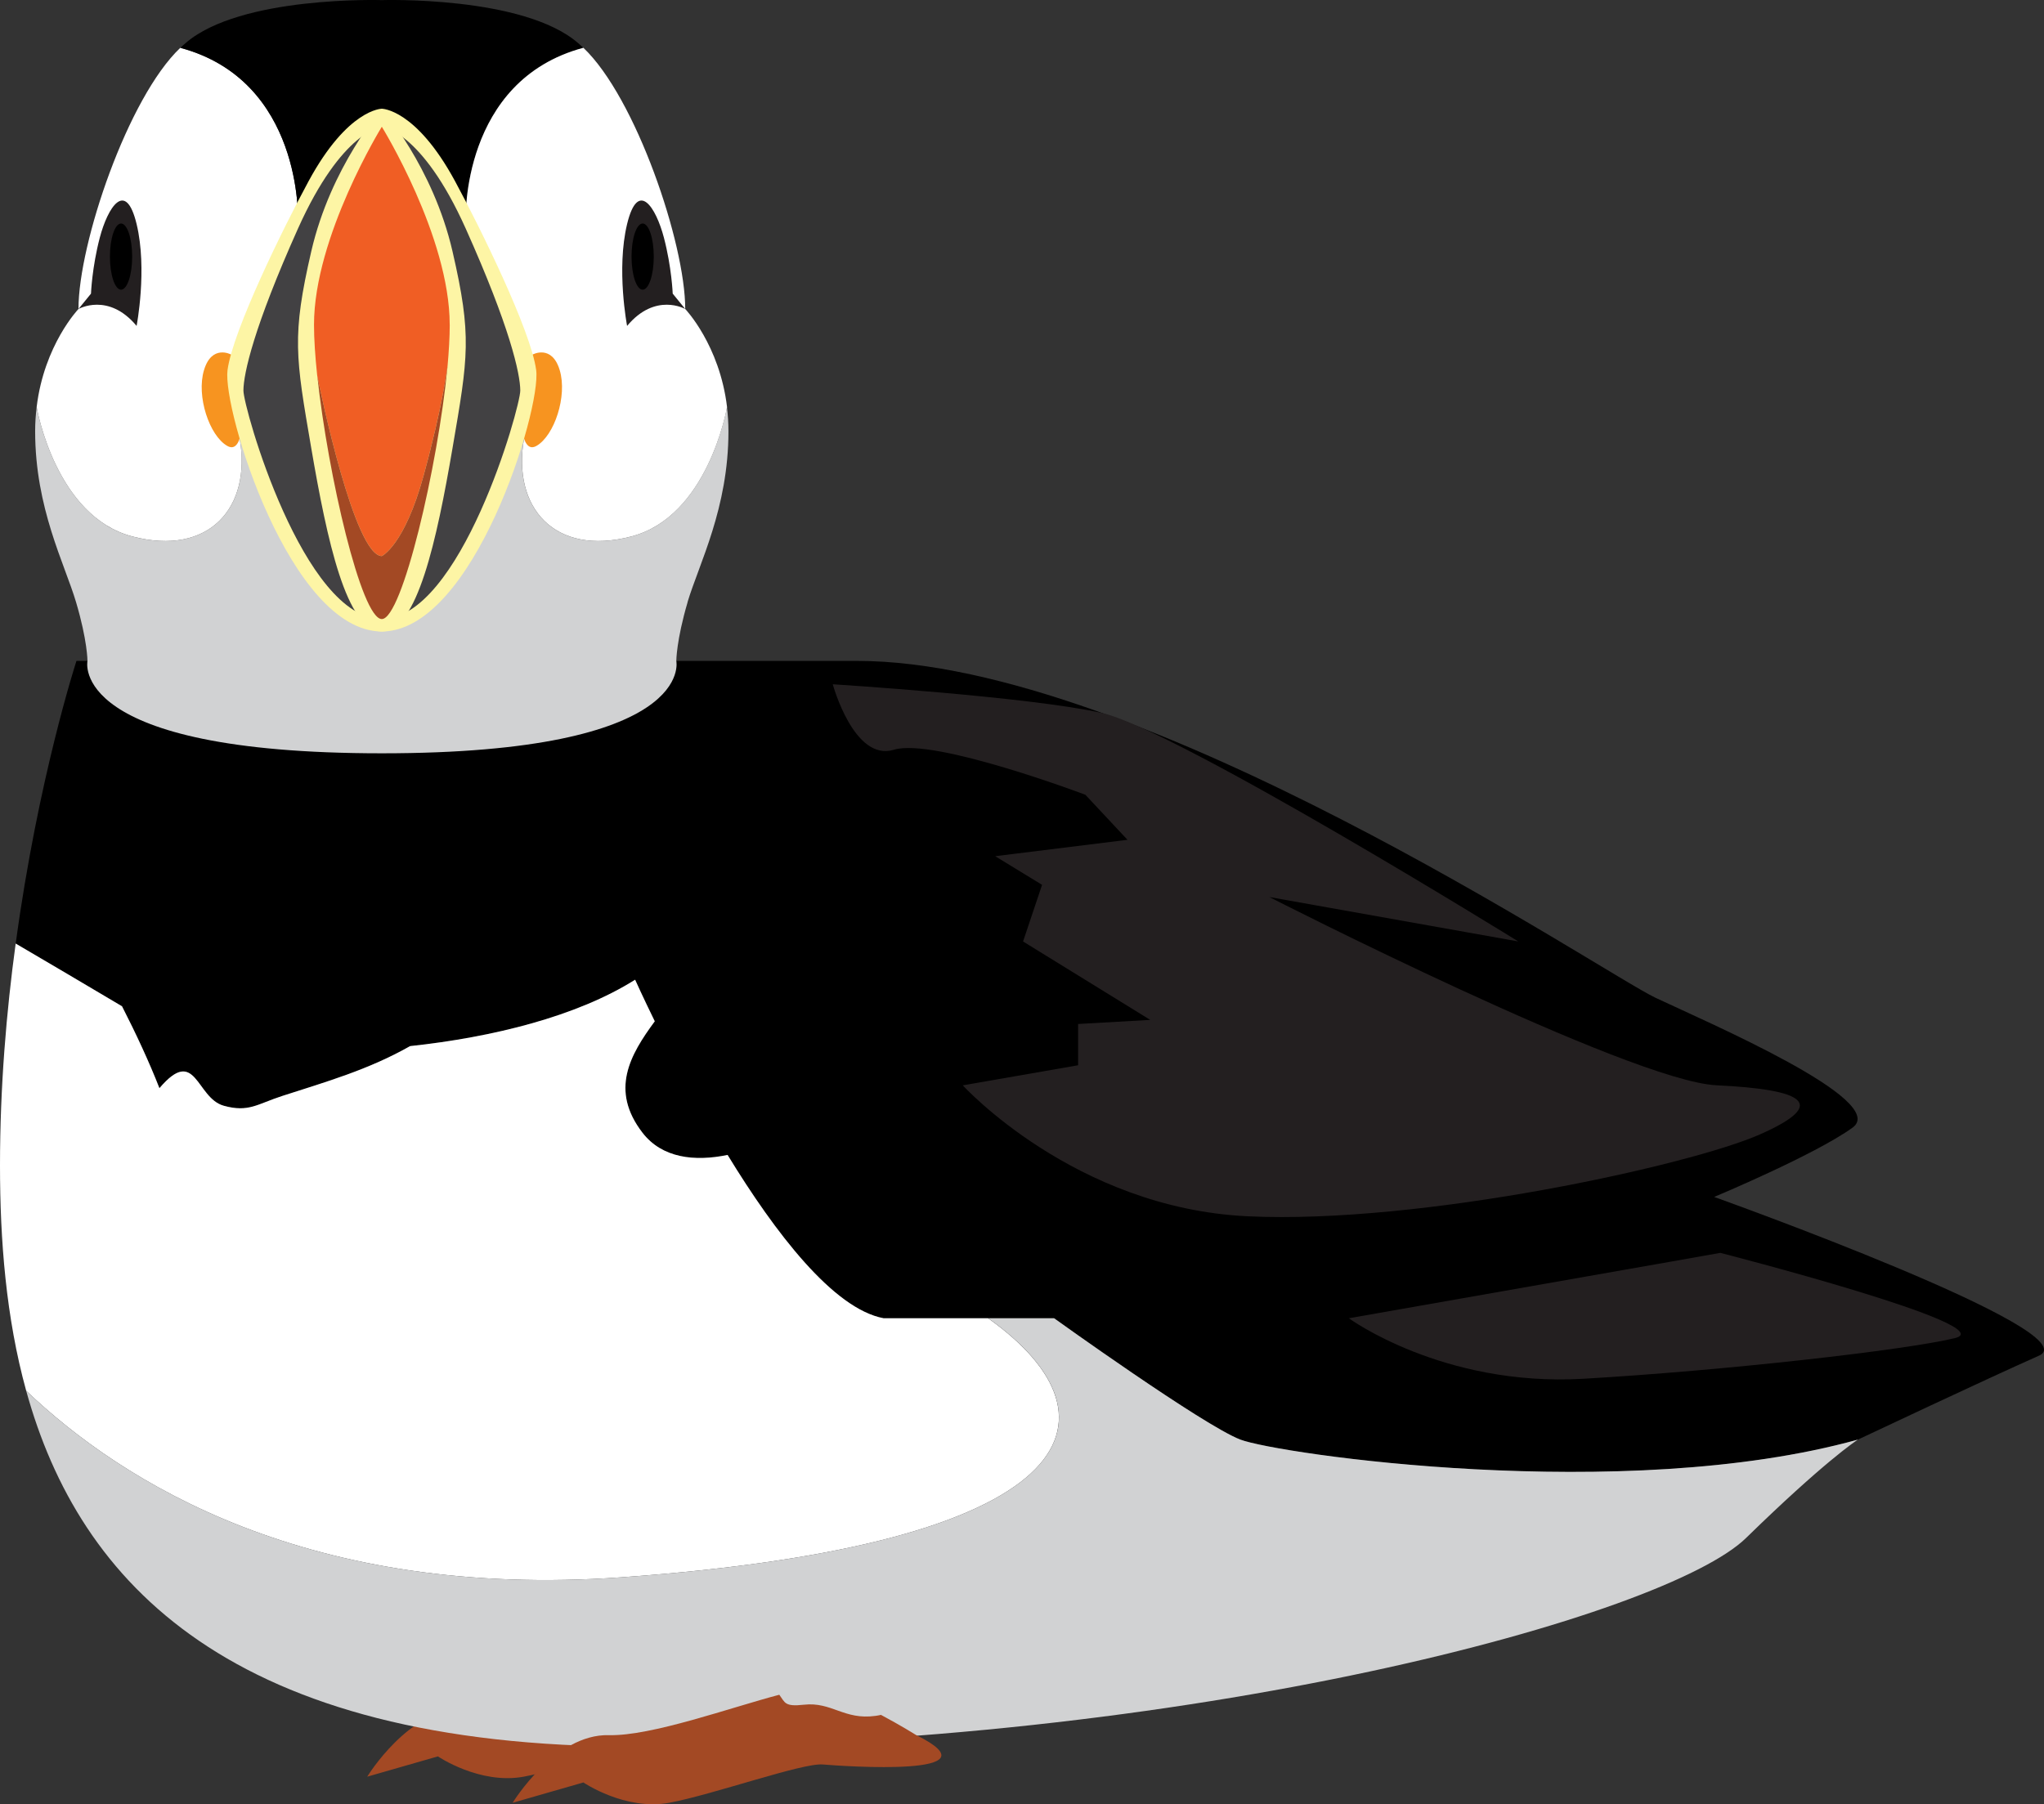 <?xml version="1.0" encoding="UTF-8"?>
<svg id="Layer_2" data-name="Layer 2" xmlns="http://www.w3.org/2000/svg" viewBox="0 0 538.66 475.59">
  <rect x="0" y="0" width="538.66" height="475.59" fill="#333333" stroke="none"/>
  <defs>
    <style>
      .cls-1 {
        fill: #fdf5a5;
      }

      .cls-1, .cls-2, .cls-3, .cls-4, .cls-5, .cls-6, .cls-7, .cls-8, .cls-9 {
        stroke-width: 0px;
      }

      .cls-3 {
        fill: #424143;
      }

      .cls-4 {
        fill: #d1d2d3;
      }

      .cls-5 {
        fill: #fff;
      }

      .cls-6 {
        fill: #f79420;
      }

      .cls-7 {
        fill: #231f20;
      }

      .cls-8 {
        fill: #a34924;
      }

      .cls-9 {
        fill: #f05e24;
      }
    </style>
  </defs>
  <g id="WING">
    <g>
      <path class="cls-8" d="m203.12,450.5s-19.27-12.14-27.83-12.14-38.86,12.51-53.15,12.14-25.37,17.83-25.37,17.83l18.63-5.35s11.02,7.49,22.61,5.35c11.58-2.14,35.14-10.55,40.49-10.09,5.35.46,47.17,3.42,24.62-7.74Z"/>
      <path class="cls-2" d="m537.31,357.36c-13.82,6.13-46.65,21.63-47.68,22.11t-.02.01s-.01,0-.02.01c-61.72,17.1-152.89,3.75-162.71-.01-9.82-3.76-49.1-31.99-49.1-31.99h-44.9c-13.27-2.47-28.62-22.56-41.12-43.05-8.67,1.79-17.24.88-22.43-5.86-8.63-11.21-3.3-20.48,3.24-29.37-3.27-6.69-5.18-10.96-5.18-10.96-15.37,9.69-37.6,15.16-59.28,17.5-.02.01-.05.02-.07.03-10.97,6.22-22.13,9.38-33.64,13.11-6.56,2.12-8.85,4.41-15.42,2.58-7.34-2.05-7.28-15.99-16.95-4.63-2.69-6.87-6.19-14.4-9.86-21.59-9.19-5.46-20.07-11.86-28.03-16.53,5.88-43.46,16.01-74.51,16.01-74.51h205.72c74.55,0,196.4,82.18,210.43,88.81,14.03,6.62,61.73,27.09,51.91,34.22s-36.47,18.27-36.47,18.27c0,0,99.6,35.62,85.57,41.86Z"/>
      <path class="cls-4" d="m181.21,158.72c-2.98,10.13-2.98,15.49-2.98,15.49,0,0,5.39,24.36-77.6,24.36s-77.58-24.36-77.58-24.36c0,0,0-5.36-3.01-15.49-3.01-10.15-10.78-24.74-10.78-45.04,0-2.23.15-4.34.4-6.37.15.85,5.16,28.8,25.17,34.09,20.33,5.36,31.53-7.72,28.32-25.77-1.7-9.73,17.85-19.15,37.47-18.87,19.63-.28,39.2,9.15,37.47,18.87-3.18,18.05,8,31.13,28.32,25.77,20.03-5.29,25.04-33.24,25.16-34.09.25,2.03.4,4.14.4,6.37,0,20.3-7.74,34.89-10.78,45.04Z"/>
      <path class="cls-5" d="m100.63,62.61v34.15c-19.62-.29-39.19,9.15-37.47,18.86,3.18,18.06-8,31.14-28.33,25.77-20.02-5.28-25.02-33.23-25.17-34.08v-.02c1.96-16.38,11.02-25.84,11.02-25.84,0-17.32,13.03-55.75,26.84-68.85,32.26,8.64,31,45.28,31,45.28,0,0,8.13,2.74,22.11,4.72Z"/>
      <path class="cls-2" d="m122.73,57.88s-8.12,2.73-22.11,4.74c-13.96-2.01-22.11-4.74-22.11-4.74,0,0,1.28-36.62-30.98-45.27.45-.45.93-.88,1.38-1.25C63.35-1.17,100.62.03,100.62.03c0,0,37.3-1.2,51.73,11.33.45.38.93.8,1.38,1.25-32.26,8.65-31.01,45.27-31.01,45.27Z"/>
      <path class="cls-6" d="m60.86,93.44s-5.04-2.74-7.1,4.12c-2.07,6.86,1.42,17.29,6.13,19.98,4.71,2.69,4.21-10.92,4.21-12.32s.71-11.58-3.23-11.78Z"/>
      <path class="cls-7" d="m20.69,81.45s7.85-4.49,15.31,4.46c0,0,2.88-14.91,0-26.85-2.88-11.93-7.62-4.33-9.69,3.54-2.07,7.87-2.33,14.8-2.33,14.8l-3.29,4.04Z"/>
      <path class="cls-2" d="m34.83,67.64c0,4.82-1.31,8.72-2.93,8.72s-2.93-3.91-2.93-8.72,1.31-8.72,2.93-8.72,2.93,3.91,2.93,8.72Z"/>
      <path class="cls-5" d="m100.63,62.61v34.15c19.62-.29,39.19,9.15,37.47,18.86-3.18,18.06,8,31.14,28.33,25.77,20.02-5.28,25.02-33.23,25.17-34.08v-.02c-1.96-16.38-11.02-25.84-11.02-25.84,0-17.32-13.03-55.75-26.84-68.85-32.26,8.64-31,45.28-31,45.28,0,0-8.13,2.74-22.11,4.72Z"/>
      <path class="cls-6" d="m140.4,93.44s5.04-2.74,7.1,4.12c2.07,6.86-1.42,17.29-6.13,19.98-4.71,2.69-4.21-10.92-4.21-12.32s-.71-11.58,3.23-11.78Z"/>
      <path class="cls-7" d="m180.57,81.45s-7.85-4.49-15.31,4.46c0,0-2.88-14.91,0-26.85,2.88-11.93,7.62-4.33,9.69,3.54,2.07,7.87,2.33,14.8,2.33,14.8l3.29,4.04Z"/>
      <path class="cls-2" d="m166.43,67.64c0,4.82,1.31,8.72,2.93,8.72s2.93-3.91,2.93-8.72-1.31-8.72-2.93-8.72-2.93,3.91-2.93,8.72Z"/>
      <path class="cls-1" d="m100.62,166.46c-24.11,0-42.03-58.45-40.66-68.9,1.38-10.43,14.81-37.72,21.36-49.8,10.35-19.1,19.3-19.1,19.3-19.1,0,0,8.97,0,19.3,19.1,6.54,12.08,20,39.38,21.38,49.8,1.38,10.45-16.54,68.9-40.68,68.9Z"/>
      <path class="cls-3" d="m100.63,33.42s-10.48.89-22.11,26.85c-11.63,25.95-14.34,38.18-14.37,42.65-.04,4.47,15.77,60.25,36.48,60.25V33.42Z"/>
      <path class="cls-3" d="m100.63,33.42s10.48.89,22.11,26.85c11.63,25.95,14.34,38.18,14.37,42.65.04,4.47-15.77,60.25-36.48,60.25V33.42Z"/>
      <path class="cls-1" d="m119.25,118.14c-4.14,24.16-9.3,48.33-18.62,48.33s-14.46-24.16-18.6-48.33c-4.14-24.16-5.16-29.53,0-51.88,5.16-22.38,18.6-37.6,18.6-37.6,0,0,13.46,15.21,18.62,37.6,5.16,22.36,4.14,27.72,0,51.88Z"/>
      <path class="cls-9" d="m118.52,85.6c0,3.21-.22,6.99-.6,11.18l-.04-.02s-1.17,10.03-6.24,28.57c-5.07,18.52-11.02,21.25-11.02,21.25-7.19-.11-16.17-43.34-16.99-47.4-.02-.09-.02-.2-.05-.3-.53-5.01-.83-9.55-.83-13.28,0-23.25,17.87-52.19,17.87-52.19,0,0,17.89,28.94,17.89,52.19Z"/>
      <path class="cls-8" d="m117.92,96.78c-2.51,26.04-11.92,66.4-17.3,66.4s-14.19-37.96-16.99-64c.83,4.06,9.8,47.3,16.99,47.4,0,0,5.95-2.73,11.02-21.25,5.08-18.55,6.24-28.57,6.24-28.57l.04.02Z"/>
      <path class="cls-5" d="m163.98,415.76c-82.6,5.92-131.77-25.01-157.08-49.16-5.33-19.32-6.9-39.77-6.9-59.39,0-20.73,1.7-40.65,4.13-58.49,7.96,4.67,18.84,11.07,28.02,16.53,3.68,7.19,7.18,14.72,9.86,21.59,9.66-11.36,9.61,2.58,16.95,4.63,6.57,1.83,8.86-.46,15.42-2.58,11.51-3.72,22.67-6.89,33.64-13.11.02-.01.05-.02.07-.03,21.69-2.33,43.92-7.81,59.28-17.5,0,0,1.91,4.27,5.18,10.96-6.55,8.88-11.87,18.16-3.24,29.37,5.19,6.73,13.77,7.65,22.43,5.86,12.5,20.48,27.86,40.57,41.13,43.05h27.53c37.64,26.8,24.41,59.61-96.44,68.27Z"/>
      <path class="cls-4" d="m489.59,379.49c-.53.34-9.05,6-29.44,25.91-21.06,20.57-145.9,55-292.77,55-106.39,0-146.47-43.02-160.48-93.81,25.32,24.15,74.48,55.08,157.08,49.16,120.84-8.66,134.08-41.47,96.44-68.27h17.36s39.28,28.23,49.09,31.99c9.83,3.76,101,17.11,162.72.01Z"/>
      <path class="cls-8" d="m216.83,465.11c-5.35-.46-28.9,7.95-40.48,10.1-11.59,2.14-22.61-5.36-22.61-5.36l-18.64,5.36s11.08-18.21,25.38-17.83c11.19.28,32.2-7.33,44.89-10.65,1.54,2.08,1.38,3.2,6.47,2.63,7.35-.83,10.6,4.09,18.87,2.94.44-.06.93-.14,1.46-.26,5.23,2.78,9.29,5.33,9.29,5.33,22.55,11.16-19.27,8.19-24.63,7.74Z"/>
      <path class="cls-7" d="m253.72,286.09s29.47,32.36,75.1,34.52c45.63,2.16,116.55-13.43,134.98-21.58,18.43-8.15,11.41-11.87-11.41-12.95-22.81-1.08-117.87-49.62-117.87-49.62l65.59,11.7s-90.29-55.93-109.79-60.24c-19.49-4.32-70.86-7.55-70.86-7.55,0,0,5.57,20.5,16.11,17.26,10.54-3.24,50.46,11.87,50.46,11.87l11.1,11.87-34.87,4.32,12.36,7.55-5.01,14.93,33.52,20.67-19.01,1.08v10.88l-30.42,5.3Z"/>
      <path class="cls-7" d="m355.46,347.49s71.28-12.53,84.59-14.88l13.31-2.36s75.1,19.27,61.79,22.48c-13.31,3.21-60.84,8.56-97.91,10.71-37.07,2.14-61.77-15.95-61.77-15.95Z"/>
    </g>
  </g>
</svg>